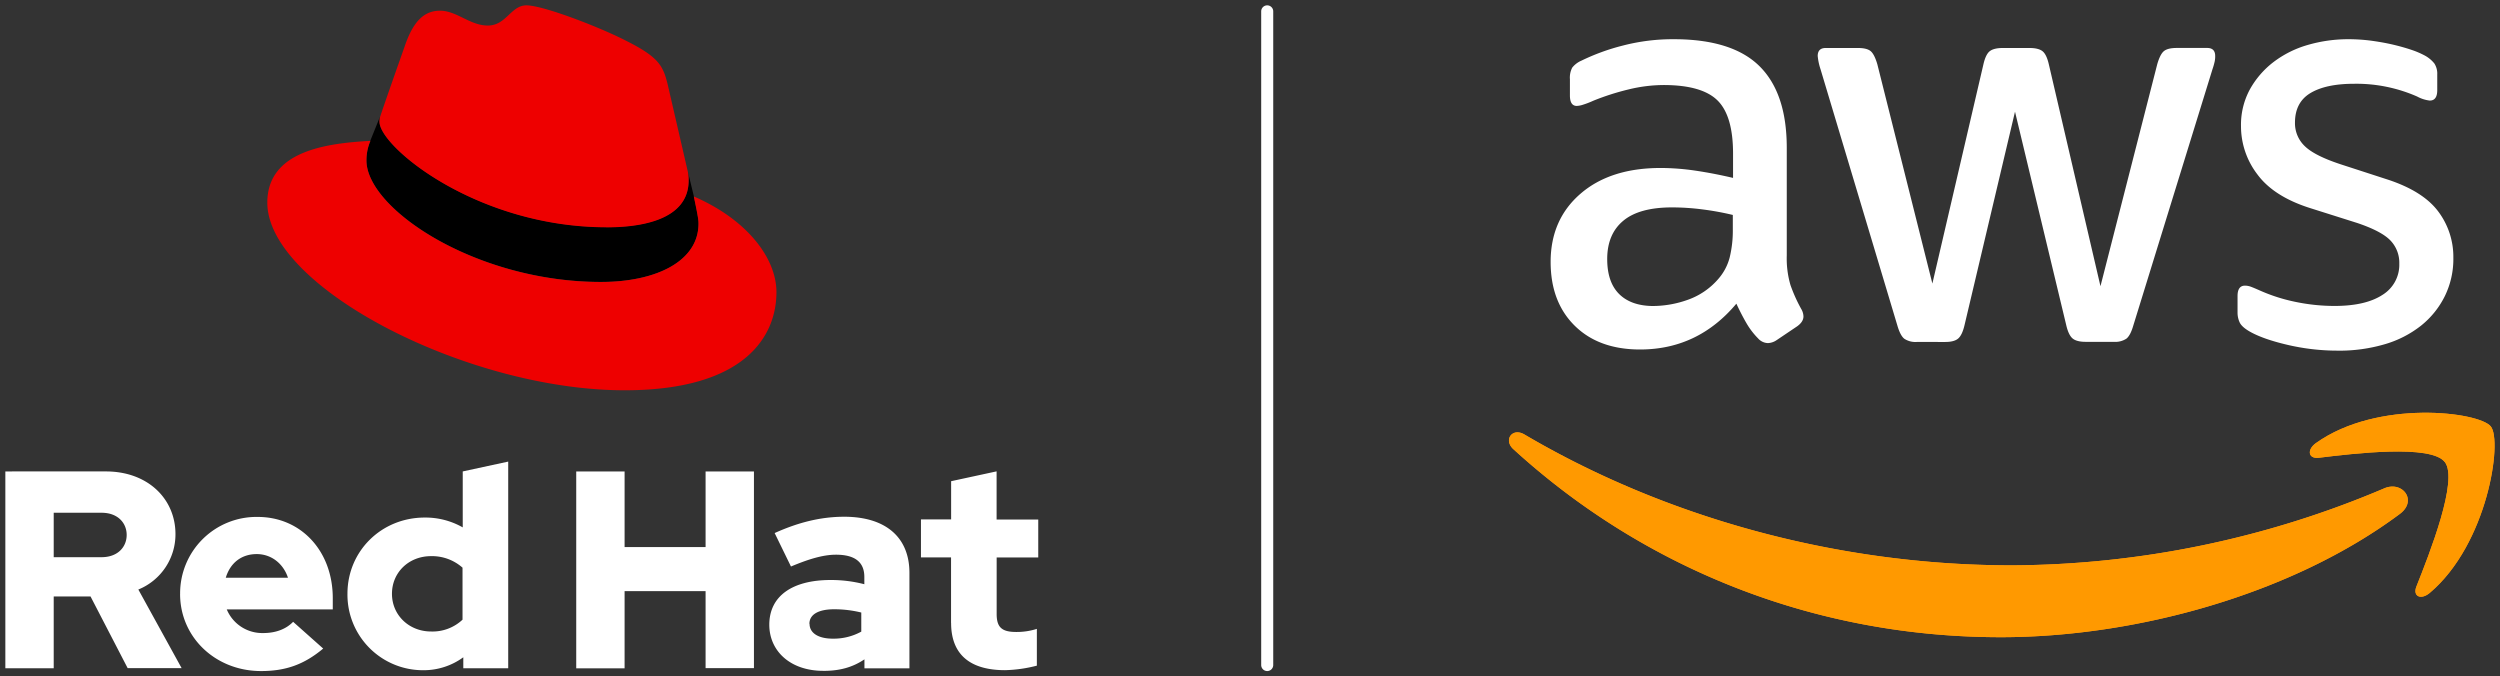 <svg id="Layer_1" data-name="Layer 1" xmlns="http://www.w3.org/2000/svg" viewBox="0 0 934.65 252.88"><rect x="0" y="0" width="934.65" height="252.88" fill="#333333" stroke="none"/><defs><style>.cls-1{fill:#fff;}.cls-2{fill:#e00;}.cls-3{fill:#f8991d;}.cls-3,.cls-4{fill-rule:evenodd;}.cls-4{fill:#f90;}</style></defs><title>Logo-Red_Hat-AWS-A-Reverse-RGB</title><path class="cls-1" d="M473.76,250.88a2.25,2.25,0,0,1-2.25-2.25V4.25a2.25,2.25,0,0,1,4.5,0V248.63A2.25,2.25,0,0,1,473.76,250.88Z"/><path d="M257.13,64a14,14,0,0,1,.32,3.42c0,14.87-18.09,17.48-30.59,17.49-48.64,0-85-30.15-85-39.37a6.12,6.12,0,0,1,.22-1.94l-3.66,9.06A18.49,18.49,0,0,0,137,60c0,18.1,41,45.44,87.76,45.39,20.69,0,36.42-7.79,36.41-21.8,0-1.07,0-1.94-1.74-10.12L257.13,64Z"/><path class="cls-2" d="M259.39,73.5c1.73,8.18,1.73,9,1.74,10.12,0,14-15.72,21.79-36.41,21.8C178,105.47,137,78.13,137,60a18.49,18.49,0,0,1,1.5-7.33c-16.81.88-38.58,3.91-38.56,23.1,0,31.46,74.64,70.19,133.69,70.14,45.27-.05,56.67-20.53,56.65-36.69,0-12.72-11-27.15-30.85-35.75M226.86,85c12.5,0,30.6-2.62,30.59-17.49a14,14,0,0,0-.32-3.42l-7.47-32.35c-1.74-7.11-3.25-10.34-15.75-16.58C224.2,10.16,203.07,2,196.82,2c-5.82,0-7.53,7.55-14.43,7.55C175.71,9.56,170.75,4,164.5,4c-6,0-9.92,4.1-12.92,12.51,0,0-8.39,23.72-9.46,27.16a6.12,6.12,0,0,0-.22,1.94c0,9.22,36.32,39.41,85,39.37"/><path class="cls-1" d="M2,249.83H20.08V223H33.85l13.88,26.8H67.91L51.72,220.4A22.27,22.27,0,0,0,65.6,199.69c0-13.25-10.41-23.44-26-23.44H2v73.58ZM38,191.7c6,0,9.36,3.78,9.36,8.3s-3.37,8.31-9.36,8.31H20.08V191.7Zm29.33,30.38c0,16.19,13.24,28.8,30.27,28.8,9.36,0,16.19-2.52,23.23-8.41l-11.24-10c-2.63,2.73-6.52,4.2-11.15,4.2a14.37,14.37,0,0,1-13.66-8.83h39.63v-4.2c0-17.66-11.88-30.38-28.07-30.38a28.56,28.56,0,0,0-29,28.8M96,207.15c5.36,0,9.88,3.47,11.66,8.83H84.41c1.69-5.57,5.89-8.83,11.57-8.83m77.15,42.68H190V172.57l-17,3.68v20.92a28.23,28.23,0,0,0-14.19-3.68c-16.19,0-28.91,12.51-28.91,28.48a28.25,28.25,0,0,0,28.39,28.6,25.1,25.1,0,0,0,14.92-4.84v4.1ZM146.54,222c0-8,6.3-14.08,14.61-14.08a17.19,17.19,0,0,1,11.77,4.31v19.44a16.33,16.33,0,0,1-11.77,4.42c-8.2,0-14.61-6.1-14.61-14.09m68.89,27.86h18.08V221h30.28v28.8h18.08V176.25H263.79v28.27H233.51V176.25H215.43v73.58Zm92.4.95c6,0,10.83-1.26,15.35-4.31v3.36H340V214.19c0-13.56-9.15-21-24.39-21-8.51,0-16.92,2-26,6.1l6.1,12.51c6.51-2.74,12-4.42,16.81-4.42,7.05,0,10.62,2.73,10.62,8.31v2.73a49.4,49.4,0,0,0-12.61-1.58c-14.3,0-22.92,6-22.92,16.72,0,9.77,7.78,17.24,20.18,17.24m-5.19-17.56c0-3.68,3.68-5.46,9.25-5.46A42.51,42.51,0,0,1,322,229v7.14a21.45,21.45,0,0,1-10.62,2.63c-5.46,0-8.72-2.1-8.72-5.57m52.92-.31c0,11.87,7.15,17.66,20.18,17.66a52,52,0,0,0,11.88-1.69V235.11a24.8,24.8,0,0,1-7.68,1.16c-5.36,0-7.35-1.68-7.35-6.73V208.41h15.55V194.22H372.59v-18l-17,3.68v14.29H344.31v14.19h11.25v24.5Z"/><path class="cls-1" d="M874.06,131.09a81.82,81.82,0,0,1-18.87-2.17q-9.23-2.16-14.16-5c-2-1.16-3.25-2.31-3.75-3.47a8.68,8.68,0,0,1-.75-3.47v-6.29q0-3.9,2.79-3.9a6.52,6.52,0,0,1,2.25.43c.78.29,1.82.73,3.11,1.3a64.18,64.18,0,0,0,13.51,4.34,71.49,71.49,0,0,0,14.58,1.52q11.58,0,17.91-4.12A13.19,13.19,0,0,0,897,98.57a12,12,0,0,0-3.32-8.67q-3.33-3.47-12.33-6.51l-17.8-5.63Q850,73.43,843.93,65.18a29.58,29.58,0,0,1-6.11-18,27.72,27.72,0,0,1,3.32-13.76,33.16,33.16,0,0,1,8.79-10.19,38.75,38.75,0,0,1,12.76-6.4,54.1,54.1,0,0,1,15.44-2.17,66.32,66.32,0,0,1,8.26.54q4.18.56,7.93,1.41c2.5.58,4.83,1.23,7,1.95a32.15,32.15,0,0,1,5.15,2.17,11.78,11.78,0,0,1,3.64,3,7,7,0,0,1,1.08,4.12v5.85c0,2.6-.94,3.9-2.79,3.9a12.85,12.85,0,0,1-4.72-1.51,56.46,56.46,0,0,0-23.59-4.77q-10.5,0-16.3,3.47c-3.85,2.31-5.79,6-5.79,11.05a11.82,11.82,0,0,0,3.65,8.78q3.64,3.59,13.51,6.83l17.37,5.64q13.29,4.34,19,11.93a28.22,28.22,0,0,1,5.68,17.34,31.56,31.56,0,0,1-3.22,14.42,32.66,32.66,0,0,1-8.9,11,39.85,39.85,0,0,1-13.61,6.94,60.14,60.14,0,0,1-17.37,2.38Zm-157.4-3.25a7.56,7.56,0,0,1-4.71-1.19c-1-.79-1.86-2.42-2.58-4.88L680.64,25.94a22,22,0,0,1-1.07-5c0-2,1-3,3-3h12q3.42,0,4.82,1.2c.93.79,1.75,2.42,2.47,4.87l20.58,82,19.09-82c.57-2.45,1.35-4.08,2.36-4.87s2.64-1.2,4.93-1.2h9.86q3.43,0,4.93,1.2c1,.79,1.79,2.42,2.36,4.87L785.28,107l21.23-83c.71-2.45,1.53-4.08,2.47-4.87s2.53-1.2,4.82-1.2h11.37c2,0,3,1,3,3A9.62,9.62,0,0,1,828,22.9a25.84,25.84,0,0,1-.85,3l-29.6,95.83q-1.07,3.69-2.57,4.88a7.59,7.59,0,0,1-4.72,1.19h-10.5q-3.44,0-4.94-1.3t-2.35-5L753.33,41.76l-18.87,79.79q-.86,3.69-2.36,5t-4.93,1.3ZM618.24,114.4a39,39,0,0,0,12.65-2.28,26.76,26.76,0,0,0,11.58-7.91,19.66,19.66,0,0,0,4.18-7.92,42.6,42.6,0,0,0,1.18-10.73v-5.2a104.76,104.76,0,0,0-11.26-2.06,89.05,89.05,0,0,0-11.47-.76q-12.23,0-18.23,5t-6,14.31q0,8.67,4.5,13.11t12.87,4.45ZM668,95.53a35.48,35.48,0,0,0,1.39,11.06,57.8,57.8,0,0,0,4,8.89,5.78,5.78,0,0,1,.85,2.82q0,2-2.35,3.69l-7.72,5.2a6.14,6.14,0,0,1-3.22,1.08,5.09,5.09,0,0,1-3.65-1.73,28.17,28.17,0,0,1-4.39-5.75q-1.83-3.14-3.75-7.26-14.37,17.13-36,17.13-15.44,0-24.44-8.89t-9-23.85q0-15.83,11.15-25.48t30-9.64a90.82,90.82,0,0,1,13,1q6.76,1,14.05,2.71v-9.1q0-14.1-5.79-19.84T622.1,31.79a55.93,55.93,0,0,0-13.19,1.63,93.72,93.72,0,0,0-13.19,4.22,33.12,33.12,0,0,1-4.29,1.63,8.52,8.52,0,0,1-1.93.33q-2.57,0-2.57-3.91V29.62a8.08,8.08,0,0,1,.86-4.33,8.8,8.8,0,0,1,3.43-2.61,79.92,79.92,0,0,1,15.44-5.63,74.21,74.21,0,0,1,19.08-2.39q21.87,0,32.06,10.08T668,55.21V95.53Z"/><path class="cls-3" d="M897.23,192.11c-40.34,30.1-98.83,46.11-149.2,46.11-70.58,0-134.15-26.38-182.25-70.3-3.78-3.45-.41-8.16,4.13-5.49C621.81,193,686,211.36,752.27,211.36a359.5,359.5,0,0,0,139.1-28.78c6.82-2.93,12.54,4.54,5.86,9.53Z"/><path class="cls-3" d="M914,172.73c-5.16-6.68-34.11-3.17-47.11-1.59-3.94.47-4.55-3-1-5.53,23.09-16.4,60.93-11.66,65.33-6.17s-1.17,43.9-22.81,62.2c-3.33,2.82-6.49,1.32-5-2.4,4.88-12.3,15.78-39.83,10.61-46.51Z"/><path class="cls-4" d="M897.23,192.11c-40.34,30.1-98.83,46.11-149.2,46.11-70.58,0-134.15-26.38-182.25-70.3-3.78-3.45-.41-8.16,4.13-5.49C621.81,193,686,211.36,752.27,211.36a359.5,359.5,0,0,0,139.1-28.78c6.82-2.93,12.54,4.54,5.86,9.53Z"/><path class="cls-4" d="M914,172.73c-5.16-6.68-34.11-3.17-47.11-1.59-3.94.47-4.55-3-1-5.53,23.09-16.4,60.93-11.66,65.33-6.17s-1.17,43.9-22.81,62.2c-3.33,2.82-6.49,1.32-5-2.4,4.88-12.3,15.78-39.83,10.61-46.51Z"/></svg>